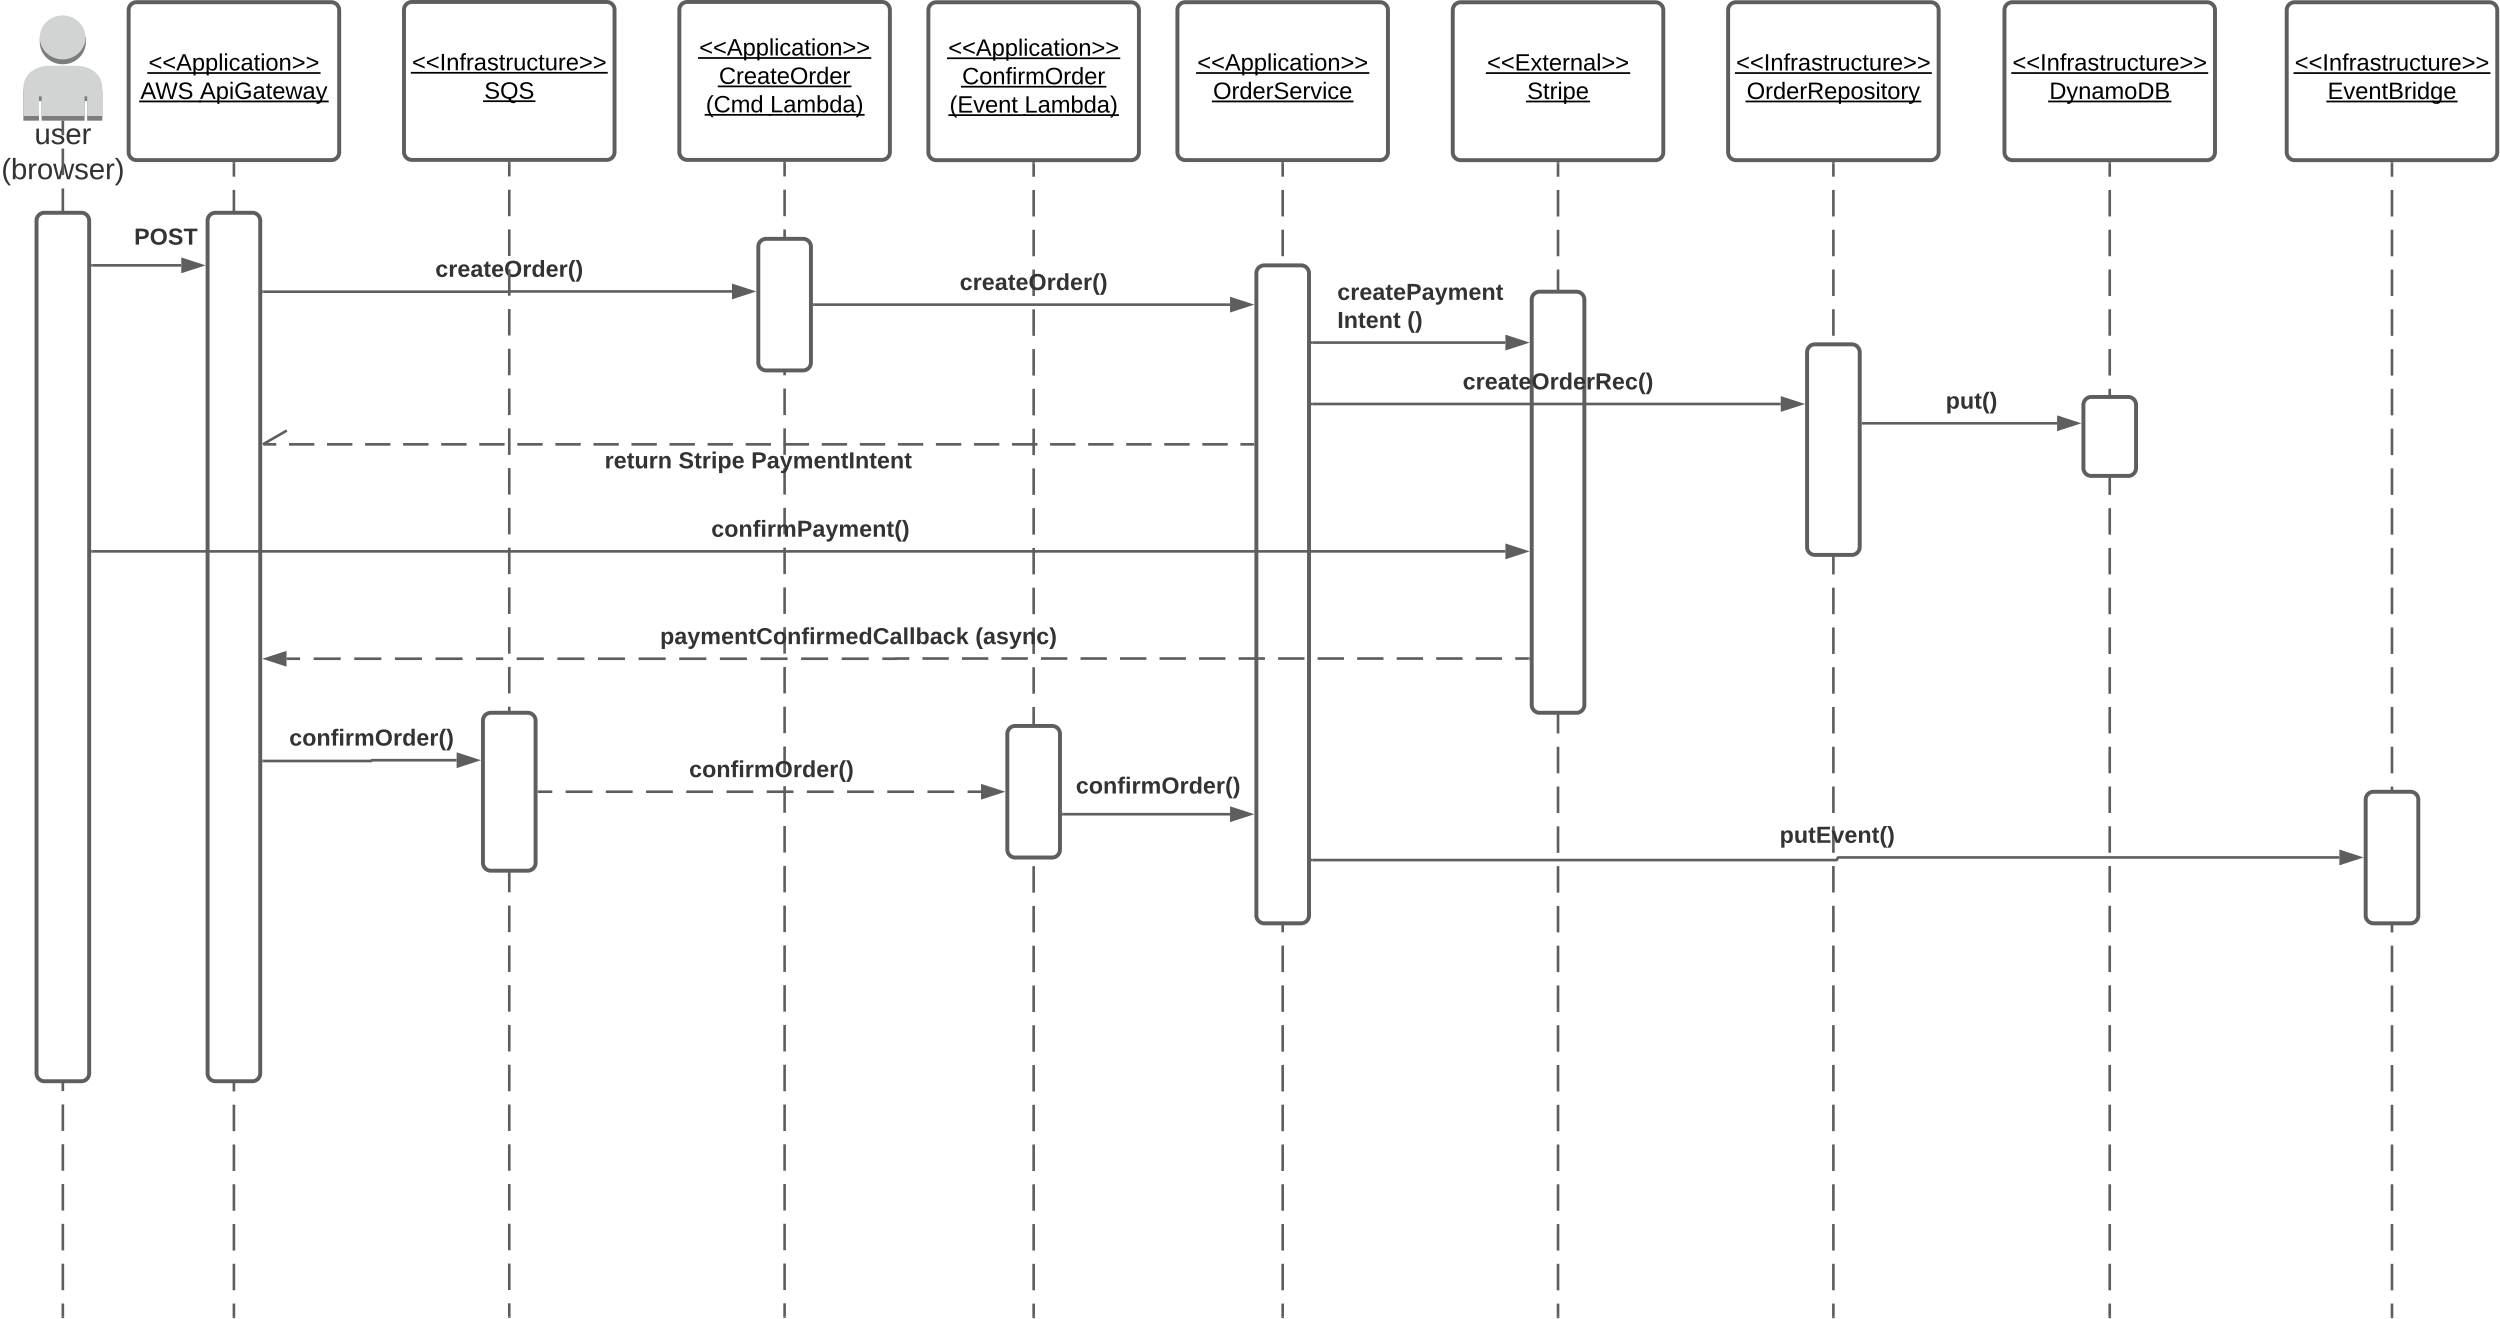 <svg xmlns="http://www.w3.org/2000/svg" xmlns:xlink="http://www.w3.org/1999/xlink" xmlns:lucid="lucid" width="1899.84" height="1002.73"><g transform="translate(-2.241 -98.327)" lucid:page-tab-id="g5cleE3Nyd99"><path d="M0 0h3677.73v1322.84H0z" fill="#fff"/><path d="M1186.25 222.55v10.08m0 10.07v20.15m0 10.07v20.15m0 10.08v20.15m0 10.07v20.15m0 10.08v20.15m0 10.07v20.15m0 10.08v20.14m0 10.07v20.15m0 10.07v20.14m0 10.08v20.15m0 10.07v20.15m0 10.07v20.15m0 10.07v20.14m0 10.08v20.14m0 10.08V686m0 10.06v20.15m0 10.1v20.14m0 10.07v20.16m0 10.08v20.15m0 10.06v20.15m0 10.08v20.15m0 10.08v20.16m0 10.07v20.15m0 10.08V958m0 10.08v20.15m0 10.07v20.16m0 10.07v20.15m0 10.07v20.15m0 10.08v10.07" stroke="#5e5e5e" stroke-width="2" fill="none"/><path d="M1187.22 222.58h-1.94v-1.03h1.94z" stroke="#5e5e5e" stroke-width=".05" fill="#5e5e5e"/><path d="M1186.25 1099.03v1.02" stroke="#5e5e5e" stroke-width="2" fill="none"/><path d="M1166.25 326a6 6 0 0 1 6-6h28a6 6 0 0 1 6 6v308a6 6 0 0 1-6 6h-28a6 6 0 0 1-6-6zM100 106a6 6 0 0 1 6-6h148a6 6 0 0 1 6 6v108a6 6 0 0 1-6 6H106a6 6 0 0 1-6-6z" stroke="#5e5e5e" stroke-width="3" fill="#fff"/><use xlink:href="#a" transform="matrix(1,0,0,1,100,100) translate(15.08 51.9)"/><use xlink:href="#b" transform="matrix(1,0,0,1,100,100) translate(8.905 73.5)"/><use xlink:href="#c" transform="matrix(1,0,0,1,100,100) translate(54.205 73.5)"/><path d="M180 222.5v10.07m0 10.08v20.15m0 10.07v20.15m0 10.08v20.15m0 10.07v20.15m0 10.08v20.14m0 10.07v20.15m0 10.07v20.14m0 10.08v20.15m0 10.07v20.15m0 10.07v20.15m0 10.07v20.14m0 10.08v20.14m0 10.08v20.15m0 10.06v20.15m0 10.1v20.14m0 10.07v20.16m0 10.08v20.14m0 10.08v20.15m0 10.08v20.15m0 10.08v20.16m0 10.07v20.15m0 10.08v20.15m0 10.08v20.15m0 10.07v20.15m0 10.08v20.15m0 10.07v20.15m0 10.08v20.15m0 10.07v20.15m0 10.08V1099" stroke="#5e5e5e" stroke-width="2" fill="none"/><path d="M180.97 222.53h-1.94v-1.03h1.94z" stroke="#5e5e5e" stroke-width=".05" fill="#5e5e5e"/><path d="M180 1098.97v1.03" stroke="#5e5e5e" stroke-width="2" fill="none"/><path d="M518.5 105.83a6 6 0 0 1 6-6h148a6 6 0 0 1 6 6v108a6 6 0 0 1-6 6h-148a6 6 0 0 1-6-6z" stroke="#5e5e5e" stroke-width="3" fill="#fff"/><use xlink:href="#a" transform="matrix(1,0,0,1,518.5,99.827) translate(15.08 40.65)"/><use xlink:href="#d" transform="matrix(1,0,0,1,518.5,99.827) translate(30.105 62.25)"/><use xlink:href="#e" transform="matrix(1,0,0,1,518.5,99.827) translate(20.13 83.85)"/><use xlink:href="#f" transform="matrix(1,0,0,1,518.5,99.827) translate(68.98 83.85)"/><path d="M598.5 222.33v10.07m0 10.08v20.15m0 10.07v20.15m0 10.07v20.15m0 10.08v20.15m0 10.07v20.15m0 10.08v20.15m0 10.07v20.15m0 10.08v20.14m0 10.07v20.15m0 10.07v20.14m0 10.08v20.15m0 10.07v20.15m0 10.07v20.15m0 10.07v20.14m0 10.08v20.14m0 10.08V716m0 10.06v20.15m0 10.1v20.14m0 10.07v20.16m0 10.08v20.14m0 10.08v20.15m0 10.08v20.15m0 10.08v20.16m0 10.07v20.15m0 10.08V988m0 10.08v20.15m0 10.07v20.15m0 10.08v20.15m0 10.07v10.08" stroke="#5e5e5e" stroke-width="2" fill="none"/><path d="M599.48 222.35h-1.96v-1.02h1.96z" stroke="#5e5e5e" stroke-width=".05" fill="#5e5e5e"/><path d="M598.5 1098.8v1.03" stroke="#5e5e5e" stroke-width="2" fill="none"/><path d="M897 106a6 6 0 0 1 6-6h148a6 6 0 0 1 6 6v108a6 6 0 0 1-6 6H903a6 6 0 0 1-6-6z" stroke="#5e5e5e" stroke-width="3" fill="#fff"/><use xlink:href="#a" transform="matrix(1,0,0,1,897,100) translate(15.08 51.9)"/><use xlink:href="#g" transform="matrix(1,0,0,1,897,100) translate(27.105 73.5)"/><path d="M977 222.5v10.07m0 10.08v20.15m0 10.07v20.15m0 10.08v20.15m0 10.07v20.15m0 10.08v20.15m0 10.07v20.15m0 10.07v20.14m0 10.08v20.15m0 10.07v20.15m0 10.07v20.15m0 10.07v20.14m0 10.08v20.14m0 10.08v20.15m0 10.06v20.15m0 10.1v20.14m0 10.07v20.16m0 10.08v20.14m0 10.08v20.15m0 10.08v20.15m0 10.08v20.16m0 10.07v20.15m0 10.08v20.15m0 10.08v20.15m0 10.07v20.15m0 10.08v20.15m0 10.07v20.15m0 10.08v20.15m0 10.07v20.15m0 10.08V1099" stroke="#5e5e5e" stroke-width="2" fill="none"/><path d="M977.98 222.53H976v-1.03H978z" stroke="#5e5e5e" stroke-width=".05" fill="#5e5e5e"/><path d="M977 1098.97v1.03" stroke="#5e5e5e" stroke-width="2" fill="none"/><path d="M1740 106.05a6 6 0 0 1 6-6h148a6 6 0 0 1 6 6v108a6 6 0 0 1-6 6h-148a6 6 0 0 1-6-6z" stroke="#5e5e5e" stroke-width="3" fill="#fff"/><use xlink:href="#h" transform="matrix(1,0,0,1,1740,100.051) translate(6.08 51.9)"/><use xlink:href="#i" transform="matrix(1,0,0,1,1740,100.051) translate(31.055 73.5)"/><path d="M1820 222.55v10.08m0 10.07v20.15m0 10.07v20.15m0 10.08v20.15m0 10.07v20.15m0 10.08v20.15m0 10.07v20.15m0 10.08v20.14m0 10.07v20.15m0 10.07v20.14m0 10.08v20.15m0 10.07v20.15m0 10.07v20.15m0 10.07v20.14m0 10.08v20.14m0 10.08V686m0 10.06v20.15m0 10.1v20.14m0 10.07v20.16m0 10.08v20.15m0 10.06v20.15m0 10.08v20.15m0 10.08v20.16m0 10.07v20.15m0 10.08V958m0 10.08v20.15m0 10.07v20.16m0 10.07v20.15m0 10.07v20.15m0 10.08v10.07" stroke="#5e5e5e" stroke-width="2" fill="none"/><path d="M1820.97 222.58h-1.94v-1.03h1.94z" stroke="#5e5e5e" stroke-width=".05" fill="#5e5e5e"/><path d="M1820 1099.03v1.02" stroke="#5e5e5e" stroke-width="2" fill="none"/><path d="M160 266a6 6 0 0 1 6-6h28a6 6 0 0 1 6 6v648a6 6 0 0 1-6 6h-28a6 6 0 0 1-6-6z" stroke="#5e5e5e" stroke-width="3" fill="#fff"/><path d="M72.5 299.98H140" stroke="#5e5e5e" stroke-width="2" fill="none"/><path d="M72.53 300.95H71.5V299h1.03z" stroke="#5e5e5e" stroke-width=".05" fill="#5e5e5e"/><path d="M155.26 299.98L141 304.6v-9.26z" stroke="#5e5e5e" stroke-width="2" fill="#5e5e5e"/><use xlink:href="#j" transform="matrix(1,0,0,1,104.17,270.01) translate(0 14.222)"/><path d="M578.5 285.83a6 6 0 0 1 6-6h28a6 6 0 0 1 6 6v88a6 6 0 0 1-6 6h-28a6 6 0 0 1-6-6z" stroke="#5e5e5e" stroke-width="3" fill="#fff"/><path d="M202.5 320h186.65a.1.1 0 0 0 .1-.1.1.1 0 0 1 .1-.1H558.5" stroke="#5e5e5e" stroke-width="2" fill="none"/><path d="M202.53 320.98h-1.03v-1.95h1.03z" stroke="#5e5e5e" stroke-width=".05" fill="#5e5e5e"/><path d="M573.76 319.8l-14.26 4.65v-9.27z" stroke="#5e5e5e" stroke-width="2" fill="#5e5e5e"/><use xlink:href="#k" transform="matrix(1,0,0,1,333.048,294.477) translate(0 14.222)"/><path d="M957 306a6 6 0 0 1 6-6h28a6 6 0 0 1 6 6v488a6 6 0 0 1-6 6h-28a6 6 0 0 1-6-6zM1800 706a6 6 0 0 1 6-6h28a6 6 0 0 1 6 6v88a6 6 0 0 1-6 6h-28a6 6 0 0 1-6-6zM1315.5 106.03a6 6 0 0 1 6-6h148a6 6 0 0 1 6 6v108a6 6 0 0 1-6 6h-148a6 6 0 0 1-6-6z" stroke="#5e5e5e" stroke-width="3" fill="#fff"/><use xlink:href="#h" transform="matrix(1,0,0,1,1315.5,100.03) translate(6.08 51.9)"/><use xlink:href="#l" transform="matrix(1,0,0,1,1315.5,100.03) translate(14.13 73.5)"/><path d="M1395.5 222.53v10.07m0 10.08v20.15m0 10.07v20.15m0 10.08v20.15m0 10.07v20.15m0 10.08v20.15m0 10.07v20.15m0 10.07v20.15m0 10.08v20.15m0 10.07v20.15m0 10.08v20.15m0 10.07v20.15m0 10.07v20.15m0 10.07v20.15m0 10.07v20.14m0 10.08v20.15m0 10.07v20.15m0 10.07v20.15m0 10.07v20.14m0 10.08v20.14m0 10.08v20.15m0 10.06v20.15m0 10.1v20.14m0 10.07v20.16m0 10.08v20.14m0 10.08v20.15m0 10.08v20.15m0 10.08v20.16m0 10.07v20.15m0 10.08v10.07" stroke="#5e5e5e" stroke-width="2" fill="none"/><path d="M1396.47 222.56h-1.94v-1.03h1.94z" stroke="#5e5e5e" stroke-width=".05" fill="#5e5e5e"/><path d="M1395.5 1099v1.03" stroke="#5e5e5e" stroke-width="2" fill="none"/><path d="M1525.5 106.03a6 6 0 0 1 6-6h148a6 6 0 0 1 6 6v108a6 6 0 0 1-6 6h-148a6 6 0 0 1-6-6z" stroke="#5e5e5e" stroke-width="3" fill="#fff"/><use xlink:href="#h" transform="matrix(1,0,0,1,1525.5,100.03) translate(6.08 51.9)"/><use xlink:href="#m" transform="matrix(1,0,0,1,1525.5,100.03) translate(34.08 73.5)"/><path d="M1605.5 222.53v10.07m0 10.08v20.15m0 10.07v20.15m0 10.08v20.15m0 10.07v20.15m0 10.08v20.15m0 10.07v20.15m0 10.07v20.15m0 10.08v20.15m0 10.07v20.15m0 10.08v20.15m0 10.07v20.15m0 10.07v20.15m0 10.07v20.15m0 10.07v20.14m0 10.08v20.15m0 10.07v20.15m0 10.07v20.15m0 10.07v20.14m0 10.08v20.14m0 10.08v20.15m0 10.06v20.15m0 10.1v20.14m0 10.07v20.16m0 10.08v20.14m0 10.08v20.15m0 10.08v20.15m0 10.08v20.16m0 10.07v20.15m0 10.08v10.07" stroke="#5e5e5e" stroke-width="2" fill="none"/><path d="M1606.47 222.56h-1.94v-1.03h1.94z" stroke="#5e5e5e" stroke-width=".05" fill="#5e5e5e"/><path d="M1605.5 1099v1.03" stroke="#5e5e5e" stroke-width="2" fill="none"/><path d="M1585.5 406a6 6 0 0 1 6-6h28a6 6 0 0 1 6 6v48a6 6 0 0 1-6 6h-28a6 6 0 0 1-6-6zM1375.5 366a6 6 0 0 1 6-6h28a6 6 0 0 1 6 6v148.03a6 6 0 0 1-6 6h-28a6 6 0 0 1-6-6zM1106.25 106.05a6 6 0 0 1 6-6h148a6 6 0 0 1 6 6v108a6 6 0 0 1-6 6h-148a6 6 0 0 1-6-6z" stroke="#5e5e5e" stroke-width="3" fill="#fff"/><use xlink:href="#n" transform="matrix(1,0,0,1,1106.25,100.051) translate(26.055 51.9)"/><use xlink:href="#o" transform="matrix(1,0,0,1,1106.25,100.051) translate(56.555 73.5)"/><path d="M1418 420h147.5" stroke="#5e5e5e" stroke-width="2" fill="none"/><path d="M1418.03 420.97H1417v-1.95h1.03z" stroke="#5e5e5e" stroke-width=".05" fill="#5e5e5e"/><path d="M1580.76 420l-14.26 4.63v-9.27z" stroke="#5e5e5e" stroke-width="2" fill="#5e5e5e"/><use xlink:href="#p" transform="matrix(1,0,0,1,1480.871,394.657) translate(0 14.222)"/><path d="M49.98 113.64l17.52 13.14v3.56c0 9.3-7.85 16.83-17.52 16.83s-17.5-7.54-17.5-16.83v-3.56zM59.96 151.84c11.1 0 20.04 6.46 20.04 16.96v21.24H68.48v-14.9H66.5v14.9H33.86v-14.9h-1.98v14.9H20V168.8c0-10.5 8.94-16.96 20.04-16.96z" fill="#7d7c7c"/><path d="M49.97 110.05c9.6.07 17.3 7.62 17.24 16.84-.06 9.2-7.92 16.63-17.5 16.56-9.53-.07-17.22-7.48-17.25-16.67 0-9.27 7.85-16.75 17.48-16.75h.04zM59.96 148.3c11.1 0 20.04 6.45 20.04 16.95v21.24H68.48v-14.94H66.5v14.93H33.86v-14.94h-1.98v14.93H20v-21.25c0-10.5 8.94-16.96 20.04-16.96z" fill="#d2d3d3"/><use xlink:href="#q" transform="matrix(1,0,0,1,20,190.051) translate(8.426 17.778)"/><use xlink:href="#r" transform="matrix(1,0,0,1,20,190.051) translate(-16.759 44.444)"/><path d="M999.5 358.67h146.75" stroke="#5e5e5e" stroke-width="2" fill="none"/><path d="M999.53 359.64h-1.03v-1.95h1.03z" stroke="#5e5e5e" stroke-width=".05" fill="#5e5e5e"/><path d="M1161.5 358.67l-14.25 4.63v-9.27z" stroke="#5e5e5e" stroke-width="2" fill="#5e5e5e"/><use xlink:href="#s" transform="matrix(1,0,0,1,1018.489,312) translate(0 14.222)"/><use xlink:href="#t" transform="matrix(1,0,0,1,1018.489,312) translate(0 35.556)"/><use xlink:href="#u" transform="matrix(1,0,0,1,1018.489,312) translate(53.136 35.556)"/><path d="M999.5 405.33h356" stroke="#5e5e5e" stroke-width="2" fill="none"/><path d="M999.53 406.3h-1.03v-1.94h1.03z" stroke="#5e5e5e" stroke-width=".05" fill="#5e5e5e"/><path d="M1370.76 405.33l-14.26 4.64v-9.27z" stroke="#5e5e5e" stroke-width="2" fill="#5e5e5e"/><use xlink:href="#v" transform="matrix(1,0,0,1,1113.781,380) translate(0 14.222)"/><path d="M954.5 436h-9.64m-9.64 0h-19.28m-9.65 0H887m-9.63 0H858.1m-9.65 0h-19.28m-9.64 0h-19.3m-9.63 0h-19.28m-9.64 0H742.4m-9.64 0h-19.3m-9.63 0h-19.28m-9.64 0h-19.27m-9.64 0h-19.3m-9.64 0h-19.28m-9.64 0h-19.28m-9.64 0h-19.28m-9.64 0h-19.28m-9.64 0H482.1m-9.64 0H453.2m-9.65 0h-19.28m-9.64 0h-19.28m-9.64 0h-19.27m-9.64 0h-19.3m-9.63 0H308.6m-9.65 0h-19.28m-9.64 0h-19.28m-9.64 0h-19.27m-9.64 0h-9.65" stroke="#5e5e5e" stroke-width="2" fill="none"/><path d="M955.5 436.98h-1.02v-1.96h1.02z" stroke="#5e5e5e" stroke-width=".05" fill="#5e5e5e"/><path d="M202 436l18.2-10.5" stroke="#5e5e5e" stroke-width="2" fill="none"/><use xlink:href="#w" transform="matrix(1,0,0,1,461.735,440) translate(0 14.222)"/><use xlink:href="#x" transform="matrix(1,0,0,1,461.735,440) translate(56.148 14.222)"/><use xlink:href="#y" transform="matrix(1,0,0,1,461.735,440) translate(111.358 14.222)"/><path d="M72.5 517.33h1073.75" stroke="#5e5e5e" stroke-width="2" fill="none"/><path d="M72.53 518.3H71.5v-1.94h1.03z" stroke="#5e5e5e" stroke-width=".05" fill="#5e5e5e"/><path d="M1161.5 517.33l-14.25 4.64v-9.27z" stroke="#5e5e5e" stroke-width="2" fill="#5e5e5e"/><use xlink:href="#z" transform="matrix(1,0,0,1,542.742,492) translate(0 14.222)"/><path d="M707.75 106.05a6 6 0 0 1 6-6h148a6 6 0 0 1 6 6v108a6 6 0 0 1-6 6h-148a6 6 0 0 1-6-6z" stroke="#5e5e5e" stroke-width="3" fill="#fff"/><use xlink:href="#a" transform="matrix(1,0,0,1,707.75,100.051) translate(15.08 40.65)"/><use xlink:href="#A" transform="matrix(1,0,0,1,707.75,100.051) translate(25.655 62.25)"/><use xlink:href="#B" transform="matrix(1,0,0,1,707.75,100.051) translate(16.08 83.85)"/><use xlink:href="#f" transform="matrix(1,0,0,1,707.75,100.051) translate(73.03 83.85)"/><path d="M787.75 222.55v10.08m0 10.07v20.15m0 10.07v20.15m0 10.08v20.15m0 10.07v20.15m0 10.08v20.15m0 10.07v20.15m0 10.07v20.15m0 10.07v20.15m0 10.07v20.14m0 10.08v20.15m0 10.07v20.15m0 10.07v20.15m0 10.07v20.14m0 10.07v20.16m0 10.08V686m0 10.06v20.15m0 10.1v20.14m0 10.07v20.16m0 10.08v20.14m0 10.08v20.15m0 10.08v20.15m0 10.08v20.16m0 10.07v20.15m0 10.08V958m0 10.08v20.15m0 10.07v20.15m0 10.08v20.15m0 10.07v20.15m0 10.08v10.07" stroke="#5e5e5e" stroke-width="2" fill="none"/><path d="M788.73 222.58h-1.96v-1.03h1.96z" stroke="#5e5e5e" stroke-width=".05" fill="#5e5e5e"/><path d="M787.75 1099.03v1.02" stroke="#5e5e5e" stroke-width="2" fill="none"/><path d="M767.75 656a6 6 0 0 1 6-6h28a6 6 0 0 1 6 6v88a6 6 0 0 1-6 6h-28a6 6 0 0 1-6-6z" stroke="#5e5e5e" stroke-width="3" fill="#fff"/><path d="M621 329.83h316" stroke="#5e5e5e" stroke-width="2" fill="none"/><path d="M621.03 330.8H620v-1.95h1.03z" stroke="#5e5e5e" stroke-width=".05" fill="#5e5e5e"/><path d="M952.26 329.83L938 334.46v-9.27z" stroke="#5e5e5e" stroke-width="2" fill="#5e5e5e"/><use xlink:href="#k" transform="matrix(1,0,0,1,731.552,304.494) translate(0 14.222)"/><path d="M1163.75 598.77h-10m-10.02 0h-20.03m-10 0h-20.03m-10 0h-20.03m-10 0h-20.04m-10 0h-20.03m-10 0h-20.03m-10 0H943.5m-10 0h-20.03m-10 0h-20.03m-10.02 0H853.4m-10 0h-20.03m-10 0h-20.03m-10.02 0H763.3m-10 0h-20.03m-10 0h-20.04m-10 0H683.16v.02h-.02v.05l-.02.02v.02h-.02v.02h-.02l-.03.02h-10.3m-10.3 0H641.9m-10.3 0h-20.57m-10.28 0h-20.58m-10.3 0h-20.57m-10.3 0H518.4m-10.3 0h-20.57m-10.28 0h-20.58m-10.3 0H425.8m-10.3 0h-20.57m-10.3 0h-20.57m-10.3 0H333.2m-10.3 0h-20.58m-10.3 0h-20.57m-10.3 0H240.6m-10.3 0H220" stroke="#5e5e5e" stroke-width="2" fill="none"/><path d="M1164.75 599.74h-1.03v-1.95h1.03z" stroke="#5e5e5e" stroke-width=".05" fill="#5e5e5e"/><path d="M204.74 598.94L219 594.3v9.27z" stroke="#5e5e5e" stroke-width="2" fill="#5e5e5e"/><use xlink:href="#C" transform="matrix(1,0,0,1,503.874,573.605) translate(0 14.222)"/><use xlink:href="#D" transform="matrix(1,0,0,1,503.874,573.605) translate(239.506 14.222)"/><path d="M202.5 676.63h81.83a.3.3 0 0 0 .3-.3.3.3 0 0 1 .3-.3h64.32" stroke="#5e5e5e" stroke-width="2" fill="none"/><path d="M202.53 677.6h-1.03v-1.94h1.03z" stroke="#5e5e5e" stroke-width=".05" fill="#5e5e5e"/><path d="M364.5 676.04l-14.25 4.63v-9.27z" stroke="#5e5e5e" stroke-width="2" fill="#5e5e5e"/><use xlink:href="#E" transform="matrix(1,0,0,1,222.044,650.707) translate(0 14.222)"/><path d="M309.25 105.83a6 6 0 0 1 6-6h148a6 6 0 0 1 6 6v108a6 6 0 0 1-6 6h-148a6 6 0 0 1-6-6z" stroke="#5e5e5e" stroke-width="3" fill="#fff"/><use xlink:href="#h" transform="matrix(1,0,0,1,309.25,99.827) translate(6.08 51.9)"/><use xlink:href="#F" transform="matrix(1,0,0,1,309.25,99.827) translate(61.005 73.5)"/><path d="M389.25 222.33v10.07m0 10.08v20.15m0 10.07v20.15m0 10.07v20.15m0 10.08v20.15m0 10.07v20.15m0 10.08v20.15m0 10.07v20.15m0 10.08v20.15m0 10.07v20.15m0 10.07v20.14m0 10.08v20.15m0 10.07v20.15m0 10.07v20.15m0 10.07v20.14m0 10.08v20.14m0 10.08V716m0 10.06v20.15m0 10.1v20.14m0 10.07v20.16m0 10.08v20.15m0 10.06v20.15m0 10.08v20.15m0 10.08v20.16m0 10.07v20.15m0 10.08V988m0 10.08v20.15m0 10.08v20.15m0 10.08v20.15m0 10.07v10.08" stroke="#5e5e5e" stroke-width="2" fill="none"/><path d="M390.23 222.35h-1.96v-1.02h1.96z" stroke="#5e5e5e" stroke-width=".05" fill="#5e5e5e"/><path d="M389.25 1098.8v1.03" stroke="#5e5e5e" stroke-width="2" fill="none"/><path d="M369.25 646a6 6 0 0 1 6-6h28a6 6 0 0 1 6 6v108a6 6 0 0 1-6 6h-28a6 6 0 0 1-6-6z" stroke="#5e5e5e" stroke-width="3" fill="#fff"/><path d="M411.75 700h10.18m10.18 0h20.38m10.18 0h20.36m10.18 0h20.37m10.18 0h20.36m10.2 0h20.36m10.18 0h20.36m10.18 0h20.37m10.18 0h20.36m10.18 0h20.36m10.18 0h20.37m10.17 0h10.18" stroke="#5e5e5e" stroke-width="2" fill="none"/><path d="M411.78 700.98h-1.03V699h1.03z" stroke="#5e5e5e" stroke-width=".05" fill="#5e5e5e"/><path d="M763 700l-14.25 4.63v-9.26z" stroke="#5e5e5e" stroke-width="2" fill="#5e5e5e"/><g><use xlink:href="#E" transform="matrix(1,0,0,1,525.932,674.667) translate(0 14.222)"/></g><path d="M810.25 717.08H937" stroke="#5e5e5e" stroke-width="2" fill="none"/><path d="M810.28 718.06h-1.03v-1.95h1.03z" stroke="#5e5e5e" stroke-width=".05" fill="#5e5e5e"/><path d="M952.26 717.08L938 721.72v-9.27z" stroke="#5e5e5e" stroke-width="2" fill="#5e5e5e"/><g><use xlink:href="#E" transform="matrix(1,0,0,1,819.807,687.115) translate(0 14.222)"/></g><path d="M999.5 751.93h398a1 1 0 0 0 1-1 1 1 0 0 1 1-1H1780" stroke="#5e5e5e" stroke-width="2" fill="none"/><path d="M999.53 752.9h-1.03v-1.95h1.03z" stroke="#5e5e5e" stroke-width=".05" fill="#5e5e5e"/><path d="M1795.26 749.92l-14.26 4.64v-9.27z" stroke="#5e5e5e" stroke-width="2" fill="#5e5e5e"/><g><use xlink:href="#G" transform="matrix(1,0,0,1,1354.664,724.595) translate(0 14.222)"/></g><path d="M50 191.04v10.1m0 10.08v20.18m0 10.1v20.16m0 10.1v20.17m0 10.1v20.16m0 10.08v20.18m0 10.1v20.16m0 10.1v20.17m0 10.08v20.17m0 10.1v20.17m0 10.1v20.16m0 10.1v20.17m0 10.1v20.16m0 10.1v20.18m0 10.1v20.17m0 10.08v20.18m0 10.1v20.17m0 10.1v20.17m0 10.1v20.17m0 10.1v20.17m0 10.1v20.17m0 10.08v20.18m0 10.1v20.17m0 10.08v20.18m0 10.1v20.17m0 10.1v20.16m0 10.1v20.17m0 10.1v20.16m0 10.08v20.18m0 10.1v20.16m0 10.1V1099" stroke="#5e5e5e" stroke-width="2" fill="none"/><path d="M50.98 191.07h-1.95v-1.03h1.95z" stroke="#5e5e5e" stroke-width=".05" fill="#5e5e5e"/><path d="M50 1098.97v1.03" stroke="#5e5e5e" stroke-width="2" fill="none"/><path d="M30 266a6 6 0 0 1 6-6h28a6 6 0 0 1 6 6v648a6 6 0 0 1-6 6H36a6 6 0 0 1-6-6z" stroke="#5e5e5e" stroke-width="3" fill="#fff"/><defs><path d="M18-100v-36l175-74v27L42-118l151 64v27" id="H"/><path d="M205 0l-28-72H64L36 0H1l101-248h38L239 0h-34zm-38-99l-47-123c-12 45-31 82-46 123h93" id="I"/><path d="M115-194c55 1 70 41 70 98S169 2 115 4C84 4 66-9 55-30l1 105H24l-1-265h31l2 30c10-21 28-34 59-34zm-8 174c40 0 45-34 45-75s-6-73-45-74c-42 0-51 32-51 76 0 43 10 73 51 73" id="J"/><path d="M24 0v-261h32V0H24" id="K"/><path d="M24-231v-30h32v30H24zM24 0v-190h32V0H24" id="L"/><path d="M96-169c-40 0-48 33-48 73s9 75 48 75c24 0 41-14 43-38l32 2c-6 37-31 61-74 61-59 0-76-41-82-99-10-93 101-131 147-64 4 7 5 14 7 22l-32 3c-4-21-16-35-41-35" id="M"/><path d="M141-36C126-15 110 5 73 4 37 3 15-17 15-53c-1-64 63-63 125-63 3-35-9-54-41-54-24 1-41 7-42 31l-33-3c5-37 33-52 76-52 45 0 72 20 72 64v82c-1 20 7 32 28 27v20c-31 9-61-2-59-35zM48-53c0 20 12 33 32 33 41-3 63-29 60-74-43 2-92-5-92 41" id="N"/><path d="M59-47c-2 24 18 29 38 22v24C64 9 27 4 27-40v-127H5v-23h24l9-43h21v43h35v23H59v120" id="O"/><path d="M100-194c62-1 85 37 85 99 1 63-27 99-86 99S16-35 15-95c0-66 28-99 85-99zM99-20c44 1 53-31 53-75 0-43-8-75-51-75s-53 32-53 75 10 74 51 75" id="P"/><path d="M117-194c89-4 53 116 60 194h-32v-121c0-31-8-49-39-48C34-167 62-67 57 0H25l-1-190h30c1 10-1 24 2 32 11-22 29-35 61-36" id="Q"/><path d="M18-27v-27l151-64-151-65v-27l175 74v36" id="R"/><g id="a"><use transform="matrix(0.05,0,0,0.05,0,0)" xlink:href="#H"/><use transform="matrix(0.05,0,0,0.05,10.5,0)" xlink:href="#H"/><use transform="matrix(0.05,0,0,0.05,21,0)" xlink:href="#I"/><use transform="matrix(0.05,0,0,0.05,33,0)" xlink:href="#J"/><use transform="matrix(0.05,0,0,0.05,43,0)" xlink:href="#J"/><use transform="matrix(0.05,0,0,0.05,53,0)" xlink:href="#K"/><use transform="matrix(0.05,0,0,0.05,56.95,0)" xlink:href="#L"/><use transform="matrix(0.05,0,0,0.05,60.9,0)" xlink:href="#M"/><use transform="matrix(0.05,0,0,0.05,69.9,0)" xlink:href="#N"/><use transform="matrix(0.05,0,0,0.05,79.9,0)" xlink:href="#O"/><use transform="matrix(0.05,0,0,0.05,84.9,0)" xlink:href="#L"/><use transform="matrix(0.05,0,0,0.05,88.85,0)" xlink:href="#P"/><use transform="matrix(0.05,0,0,0.05,98.85,0)" xlink:href="#Q"/><use transform="matrix(0.05,0,0,0.05,108.85,0)" xlink:href="#R"/><use transform="matrix(0.05,0,0,0.05,119.35,0)" xlink:href="#R"/><path d="M-.9 1.25h131.65v1.32H-.9z"/></g><path d="M266 0h-40l-56-210L115 0H75L2-248h35L96-30l15-64 43-154h32l59 218 59-218h35" id="S"/><path d="M185-189c-5-48-123-54-124 2 14 75 158 14 163 119 3 78-121 87-175 55-17-10-28-26-33-46l33-7c5 56 141 63 141-1 0-78-155-14-162-118-5-82 145-84 179-34 5 7 8 16 11 25" id="T"/><g id="b"><use transform="matrix(0.05,0,0,0.05,0,0)" xlink:href="#I"/><use transform="matrix(0.05,0,0,0.05,11.35,0)" xlink:href="#S"/><use transform="matrix(0.05,0,0,0.05,28.3,0)" xlink:href="#T"/><path d="M-.9 1.25h47.1v1.32H-.9z"/></g><path d="M143 4C61 4 22-44 18-125c-5-107 100-154 193-111 17 8 29 25 37 43l-32 9c-13-25-37-40-76-40-61 0-88 39-88 99 0 61 29 100 91 101 35 0 62-11 79-27v-45h-74v-28h105v86C228-13 192 4 143 4" id="U"/><path d="M100-194c63 0 86 42 84 106H49c0 40 14 67 53 68 26 1 43-12 49-29l28 8c-11 28-37 45-77 45C44 4 14-33 15-96c1-61 26-98 85-98zm52 81c6-60-76-77-97-28-3 7-6 17-6 28h103" id="V"/><path d="M206 0h-36l-40-164L89 0H53L-1-190h32L70-26l43-164h34l41 164 42-164h31" id="W"/><path d="M179-190L93 31C79 59 56 82 12 73V49c39 6 53-20 64-50L1-190h34L92-34l54-156h33" id="X"/><g id="c"><use transform="matrix(0.05,0,0,0.05,0,0)" xlink:href="#I"/><use transform="matrix(0.05,0,0,0.05,12,0)" xlink:href="#J"/><use transform="matrix(0.05,0,0,0.05,22,0)" xlink:href="#L"/><use transform="matrix(0.05,0,0,0.05,25.95,0)" xlink:href="#U"/><use transform="matrix(0.05,0,0,0.05,39.95,0)" xlink:href="#N"/><use transform="matrix(0.05,0,0,0.05,49.95,0)" xlink:href="#O"/><use transform="matrix(0.05,0,0,0.05,54.95,0)" xlink:href="#V"/><use transform="matrix(0.05,0,0,0.05,64.95,0)" xlink:href="#W"/><use transform="matrix(0.05,0,0,0.05,77.9,0)" xlink:href="#N"/><use transform="matrix(0.05,0,0,0.05,87.9,0)" xlink:href="#X"/><path d="M-.9 1.25h98.7v1.32H-.9z"/></g><path d="M212-179c-10-28-35-45-73-45-59 0-87 40-87 99 0 60 29 101 89 101 43 0 62-24 78-52l27 14C228-24 195 4 139 4 59 4 22-46 18-125c-6-104 99-153 187-111 19 9 31 26 39 46" id="Y"/><path d="M114-163C36-179 61-72 57 0H25l-1-190h30c1 12-1 29 2 39 6-27 23-49 58-41v29" id="Z"/><path d="M140-251c81 0 123 46 123 126C263-46 219 4 140 4 59 4 17-45 17-125s42-126 123-126zm0 227c63 0 89-41 89-101s-29-99-89-99c-61 0-89 39-89 99S79-25 140-24" id="aa"/><path d="M85-194c31 0 48 13 60 33l-1-100h32l1 261h-30c-2-10 0-23-3-31C134-8 116 4 85 4 32 4 16-35 15-94c0-66 23-100 70-100zm9 24c-40 0-46 34-46 75 0 40 6 74 45 74 42 0 51-32 51-76 0-42-9-74-50-73" id="ab"/><g id="d"><use transform="matrix(0.05,0,0,0.05,0,0)" xlink:href="#Y"/><use transform="matrix(0.05,0,0,0.05,12.95,0)" xlink:href="#Z"/><use transform="matrix(0.05,0,0,0.05,18.9,0)" xlink:href="#V"/><use transform="matrix(0.05,0,0,0.05,28.9,0)" xlink:href="#N"/><use transform="matrix(0.05,0,0,0.05,38.9,0)" xlink:href="#O"/><use transform="matrix(0.05,0,0,0.05,43.9,0)" xlink:href="#V"/><use transform="matrix(0.05,0,0,0.05,53.9,0)" xlink:href="#aa"/><use transform="matrix(0.05,0,0,0.05,67.9,0)" xlink:href="#Z"/><use transform="matrix(0.05,0,0,0.05,73.85,0)" xlink:href="#ab"/><use transform="matrix(0.05,0,0,0.05,83.85,0)" xlink:href="#V"/><use transform="matrix(0.05,0,0,0.05,93.85,0)" xlink:href="#Z"/><path d="M-.9 1.25h101.6v1.32H-.9z"/></g><path d="M87 75C49 33 22-17 22-94c0-76 28-126 65-167h31c-38 41-64 92-64 168S80 34 118 75H87" id="ac"/><path d="M210-169c-67 3-38 105-44 169h-31v-121c0-29-5-50-35-48C34-165 62-65 56 0H25l-1-190h30c1 10-1 24 2 32 10-44 99-50 107 0 11-21 27-35 58-36 85-2 47 119 55 194h-31v-121c0-29-5-49-35-48" id="ad"/><g id="e"><use transform="matrix(0.05,0,0,0.05,0,0)" xlink:href="#ac"/><use transform="matrix(0.05,0,0,0.05,5.95,0)" xlink:href="#Y"/><use transform="matrix(0.05,0,0,0.05,18.9,0)" xlink:href="#ad"/><use transform="matrix(0.05,0,0,0.05,33.85,0)" xlink:href="#ab"/><path d="M-.9 1.25h50.65v1.32H-.9z"/></g><path d="M30 0v-248h33v221h125V0H30" id="ae"/><path d="M115-194c53 0 69 39 70 98 0 66-23 100-70 100C84 3 66-7 56-30L54 0H23l1-261h32v101c10-23 28-34 59-34zm-8 174c40 0 45-34 45-75 0-40-5-75-45-74-42 0-51 32-51 76 0 43 10 73 51 73" id="af"/><path d="M33-261c38 41 65 92 65 168S71 34 33 75H2C39 34 66-17 66-93S39-220 2-261h31" id="ag"/><g id="f"><use transform="matrix(0.05,0,0,0.05,0,0)" xlink:href="#ae"/><use transform="matrix(0.05,0,0,0.05,10,0)" xlink:href="#N"/><use transform="matrix(0.05,0,0,0.05,20,0)" xlink:href="#ad"/><use transform="matrix(0.05,0,0,0.05,34.95,0)" xlink:href="#af"/><use transform="matrix(0.05,0,0,0.05,44.95,0)" xlink:href="#ab"/><use transform="matrix(0.05,0,0,0.05,54.95,0)" xlink:href="#N"/><use transform="matrix(0.05,0,0,0.05,64.95,0)" xlink:href="#ag"/><path d="M-.9 1.25h72.7v1.32H-.9z"/></g><path d="M108 0H70L1-190h34L89-25l56-165h34" id="ah"/><g id="g"><use transform="matrix(0.05,0,0,0.05,0,0)" xlink:href="#aa"/><use transform="matrix(0.05,0,0,0.05,14,0)" xlink:href="#Z"/><use transform="matrix(0.05,0,0,0.05,19.95,0)" xlink:href="#ab"/><use transform="matrix(0.05,0,0,0.05,29.95,0)" xlink:href="#V"/><use transform="matrix(0.05,0,0,0.05,39.95,0)" xlink:href="#Z"/><use transform="matrix(0.05,0,0,0.05,45.9,0)" xlink:href="#T"/><use transform="matrix(0.05,0,0,0.05,57.9,0)" xlink:href="#V"/><use transform="matrix(0.05,0,0,0.05,67.9,0)" xlink:href="#Z"/><use transform="matrix(0.05,0,0,0.05,73.85,0)" xlink:href="#ah"/><use transform="matrix(0.05,0,0,0.05,82.85,0)" xlink:href="#L"/><use transform="matrix(0.05,0,0,0.05,86.8,0)" xlink:href="#M"/><use transform="matrix(0.05,0,0,0.05,95.8,0)" xlink:href="#V"/><path d="M-.9 1.25h107.6v1.32H-.9z"/></g><path d="M33 0v-248h34V0H33" id="ai"/><path d="M101-234c-31-9-42 10-38 44h38v23H63V0H32v-167H5v-23h27c-7-52 17-82 69-68v24" id="aj"/><path d="M135-143c-3-34-86-38-87 0 15 53 115 12 119 90S17 21 10-45l28-5c4 36 97 45 98 0-10-56-113-15-118-90-4-57 82-63 122-42 12 7 21 19 24 35" id="ak"/><path d="M84 4C-5 8 30-112 23-190h32v120c0 31 7 50 39 49 72-2 45-101 50-169h31l1 190h-30c-1-10 1-25-2-33-11 22-28 36-60 37" id="al"/><g id="h"><use transform="matrix(0.05,0,0,0.05,0,0)" xlink:href="#H"/><use transform="matrix(0.05,0,0,0.05,10.5,0)" xlink:href="#H"/><use transform="matrix(0.05,0,0,0.05,21,0)" xlink:href="#ai"/><use transform="matrix(0.05,0,0,0.05,26,0)" xlink:href="#Q"/><use transform="matrix(0.05,0,0,0.05,36,0)" xlink:href="#aj"/><use transform="matrix(0.05,0,0,0.05,41,0)" xlink:href="#Z"/><use transform="matrix(0.05,0,0,0.05,46.95,0)" xlink:href="#N"/><use transform="matrix(0.05,0,0,0.05,56.95,0)" xlink:href="#ak"/><use transform="matrix(0.05,0,0,0.05,65.95,0)" xlink:href="#O"/><use transform="matrix(0.05,0,0,0.05,70.95,0)" xlink:href="#Z"/><use transform="matrix(0.05,0,0,0.05,76.9,0)" xlink:href="#al"/><use transform="matrix(0.05,0,0,0.05,86.9,0)" xlink:href="#M"/><use transform="matrix(0.05,0,0,0.05,95.9,0)" xlink:href="#O"/><use transform="matrix(0.05,0,0,0.05,100.9,0)" xlink:href="#al"/><use transform="matrix(0.05,0,0,0.05,110.9,0)" xlink:href="#Z"/><use transform="matrix(0.05,0,0,0.05,116.85,0)" xlink:href="#V"/><use transform="matrix(0.05,0,0,0.05,126.85,0)" xlink:href="#R"/><use transform="matrix(0.05,0,0,0.05,137.35,0)" xlink:href="#R"/><path d="M-.9 1.25h149.65v1.32H-.9z"/></g><path d="M30 0v-248h187v28H63v79h144v27H63v87h162V0H30" id="am"/><path d="M160-131c35 5 61 23 61 61C221 17 115-2 30 0v-248c76 3 177-17 177 60 0 33-19 50-47 57zm-97-11c50-1 110 9 110-42 0-47-63-36-110-37v79zm0 115c55-2 124 14 124-45 0-56-70-42-124-44v89" id="an"/><path d="M177-190C167-65 218 103 67 71c-23-6-38-20-44-43l32-5c15 47 100 32 89-28v-30C133-14 115 1 83 1 29 1 15-40 15-95c0-56 16-97 71-98 29-1 48 16 59 35 1-10 0-23 2-32h30zM94-22c36 0 50-32 50-73 0-42-14-75-50-75-39 0-46 34-46 75s6 73 46 73" id="ao"/><g id="i"><use transform="matrix(0.05,0,0,0.05,0,0)" xlink:href="#am"/><use transform="matrix(0.05,0,0,0.05,12,0)" xlink:href="#ah"/><use transform="matrix(0.05,0,0,0.05,21,0)" xlink:href="#V"/><use transform="matrix(0.05,0,0,0.05,31,0)" xlink:href="#Q"/><use transform="matrix(0.05,0,0,0.05,41,0)" xlink:href="#O"/><use transform="matrix(0.05,0,0,0.05,46,0)" xlink:href="#an"/><use transform="matrix(0.05,0,0,0.05,58,0)" xlink:href="#Z"/><use transform="matrix(0.05,0,0,0.05,63.95,0)" xlink:href="#L"/><use transform="matrix(0.05,0,0,0.05,67.9,0)" xlink:href="#ab"/><use transform="matrix(0.05,0,0,0.05,77.9,0)" xlink:href="#ao"/><use transform="matrix(0.05,0,0,0.05,87.9,0)" xlink:href="#V"/><path d="M-.9 1.25h99.7v1.32H-.9z"/></g><path fill="#333" d="M24-248c93 1 206-16 204 79-1 75-69 88-152 82V0H24v-248zm52 121c47 0 100 7 100-41 0-47-54-39-100-39v80" id="ap"/><path fill="#333" d="M140-251c80 0 125 45 125 126S219 4 139 4C58 4 15-44 15-125s44-126 125-126zm-1 214c52 0 73-35 73-88 0-50-21-86-72-86-52 0-73 35-73 86s22 88 72 88" id="aq"/><path fill="#333" d="M169-182c-1-43-94-46-97-3 18 66 151 10 154 114 3 95-165 93-204 36-6-8-10-19-12-30l50-8c3 46 112 56 116 5-17-69-150-10-154-114-4-87 153-88 188-35 5 8 8 18 10 28" id="ar"/><path fill="#333" d="M136-208V0H84v-208H4v-40h212v40h-80" id="as"/><g id="j"><use transform="matrix(0.049,0,0,0.049,0,0)" xlink:href="#ap"/><use transform="matrix(0.049,0,0,0.049,11.852,0)" xlink:href="#aq"/><use transform="matrix(0.049,0,0,0.049,25.679,0)" xlink:href="#ar"/><use transform="matrix(0.049,0,0,0.049,37.531,0)" xlink:href="#as"/></g><path fill="#333" d="M190-63c-7 42-38 67-86 67-59 0-84-38-90-98-12-110 154-137 174-36l-49 2c-2-19-15-32-35-32-30 0-35 28-38 64-6 74 65 87 74 30" id="at"/><path fill="#333" d="M135-150c-39-12-60 13-60 57V0H25l-1-190h47c2 13-1 29 3 40 6-28 27-53 61-41v41" id="au"/><path fill="#333" d="M185-48c-13 30-37 53-82 52C43 2 14-33 14-96s30-98 90-98c62 0 83 45 84 108H66c0 31 8 55 39 56 18 0 30-7 34-22zm-45-69c5-46-57-63-70-21-2 6-4 13-4 21h74" id="av"/><path fill="#333" d="M133-34C117-15 103 5 69 4 32 3 11-16 11-54c-1-60 55-63 116-61 1-26-3-47-28-47-18 1-26 9-28 27l-52-2c7-38 36-58 82-57s74 22 75 68l1 82c-1 14 12 18 25 15v27c-30 8-71 5-69-32zm-48 3c29 0 43-24 42-57-32 0-66-3-65 30 0 17 8 27 23 27" id="aw"/><path fill="#333" d="M115-3C79 11 28 4 28-45v-112H4v-33h27l15-45h31v45h36v33H77v99c-1 23 16 31 38 25v30" id="ax"/><path fill="#333" d="M88-194c31-1 46 15 58 34l-1-101h50l1 261h-48c-2-10 0-23-3-31C134-8 116 4 84 4 32 4 16-41 15-95c0-56 19-97 73-99zm17 164c33 0 40-30 41-66 1-37-9-64-41-64s-38 30-39 65c0 43 13 65 39 65" id="ay"/><path fill="#333" d="M67-93c0 74 22 123 53 168H70C40 30 18-18 18-93s22-123 52-168h50c-32 44-53 94-53 168" id="az"/><path fill="#333" d="M102-93c0 74-22 123-52 168H0C30 29 54-18 53-93c0-74-22-123-53-168h50c30 45 52 94 52 168" id="aA"/><g id="k"><use transform="matrix(0.049,0,0,0.049,0,0)" xlink:href="#at"/><use transform="matrix(0.049,0,0,0.049,9.877,0)" xlink:href="#au"/><use transform="matrix(0.049,0,0,0.049,16.79,0)" xlink:href="#av"/><use transform="matrix(0.049,0,0,0.049,26.667,0)" xlink:href="#aw"/><use transform="matrix(0.049,0,0,0.049,36.543,0)" xlink:href="#ax"/><use transform="matrix(0.049,0,0,0.049,42.42,0)" xlink:href="#av"/><use transform="matrix(0.049,0,0,0.049,52.296,0)" xlink:href="#aq"/><use transform="matrix(0.049,0,0,0.049,66.123,0)" xlink:href="#au"/><use transform="matrix(0.049,0,0,0.049,73.037,0)" xlink:href="#ay"/><use transform="matrix(0.049,0,0,0.049,83.852,0)" xlink:href="#av"/><use transform="matrix(0.049,0,0,0.049,93.728,0)" xlink:href="#au"/><use transform="matrix(0.049,0,0,0.049,100.642,0)" xlink:href="#az"/><use transform="matrix(0.049,0,0,0.049,106.519,0)" xlink:href="#aA"/></g><path d="M233-177c-1 41-23 64-60 70L243 0h-38l-65-103H63V0H30v-248c88 3 205-21 203 71zM63-129c60-2 137 13 137-47 0-61-80-42-137-45v92" id="aB"/><g id="l"><use transform="matrix(0.05,0,0,0.05,0,0)" xlink:href="#aa"/><use transform="matrix(0.05,0,0,0.05,14,0)" xlink:href="#Z"/><use transform="matrix(0.05,0,0,0.05,19.95,0)" xlink:href="#ab"/><use transform="matrix(0.05,0,0,0.05,29.95,0)" xlink:href="#V"/><use transform="matrix(0.05,0,0,0.05,39.95,0)" xlink:href="#Z"/><use transform="matrix(0.05,0,0,0.05,45.9,0)" xlink:href="#aB"/><use transform="matrix(0.05,0,0,0.05,58.85,0)" xlink:href="#V"/><use transform="matrix(0.05,0,0,0.05,68.85,0)" xlink:href="#J"/><use transform="matrix(0.05,0,0,0.05,78.85,0)" xlink:href="#P"/><use transform="matrix(0.05,0,0,0.05,88.85,0)" xlink:href="#ak"/><use transform="matrix(0.05,0,0,0.05,97.85,0)" xlink:href="#L"/><use transform="matrix(0.05,0,0,0.05,101.8,0)" xlink:href="#O"/><use transform="matrix(0.05,0,0,0.05,106.8,0)" xlink:href="#P"/><use transform="matrix(0.05,0,0,0.05,116.8,0)" xlink:href="#Z"/><use transform="matrix(0.05,0,0,0.05,122.75,0)" xlink:href="#X"/><path d="M-.9 1.25h133.55v1.32H-.9z"/></g><path d="M30-248c118-7 216 8 213 122C240-48 200 0 122 0H30v-248zM63-27c89 8 146-16 146-99s-60-101-146-95v194" id="aC"/><g id="m"><use transform="matrix(0.05,0,0,0.05,0,0)" xlink:href="#aC"/><use transform="matrix(0.05,0,0,0.05,12.95,0)" xlink:href="#X"/><use transform="matrix(0.05,0,0,0.05,21.95,0)" xlink:href="#Q"/><use transform="matrix(0.05,0,0,0.05,31.95,0)" xlink:href="#N"/><use transform="matrix(0.05,0,0,0.05,41.95,0)" xlink:href="#ad"/><use transform="matrix(0.05,0,0,0.05,56.9,0)" xlink:href="#P"/><use transform="matrix(0.05,0,0,0.05,66.9,0)" xlink:href="#aC"/><use transform="matrix(0.05,0,0,0.05,79.85,0)" xlink:href="#an"/><path d="M-.9 1.25h93.65v1.32H-.9z"/></g><path d="M141 0L90-78 38 0H4l68-98-65-92h35l48 74 47-74h35l-64 92 68 98h-35" id="aD"/><g id="n"><use transform="matrix(0.05,0,0,0.05,0,0)" xlink:href="#H"/><use transform="matrix(0.05,0,0,0.05,10.5,0)" xlink:href="#H"/><use transform="matrix(0.05,0,0,0.05,21,0)" xlink:href="#am"/><use transform="matrix(0.05,0,0,0.05,33,0)" xlink:href="#aD"/><use transform="matrix(0.05,0,0,0.05,42,0)" xlink:href="#O"/><use transform="matrix(0.05,0,0,0.05,47,0)" xlink:href="#V"/><use transform="matrix(0.05,0,0,0.05,57,0)" xlink:href="#Z"/><use transform="matrix(0.05,0,0,0.05,62.95,0)" xlink:href="#Q"/><use transform="matrix(0.05,0,0,0.05,72.95,0)" xlink:href="#N"/><use transform="matrix(0.05,0,0,0.05,82.95,0)" xlink:href="#K"/><use transform="matrix(0.05,0,0,0.05,86.9,0)" xlink:href="#R"/><use transform="matrix(0.05,0,0,0.05,97.4,0)" xlink:href="#R"/><path d="M-.9 1.25h109.7v1.32H-.9z"/></g><g id="o"><use transform="matrix(0.05,0,0,0.05,0,0)" xlink:href="#T"/><use transform="matrix(0.05,0,0,0.05,12,0)" xlink:href="#O"/><use transform="matrix(0.05,0,0,0.05,17,0)" xlink:href="#Z"/><use transform="matrix(0.05,0,0,0.05,22.95,0)" xlink:href="#L"/><use transform="matrix(0.05,0,0,0.05,26.9,0)" xlink:href="#J"/><use transform="matrix(0.05,0,0,0.05,36.9,0)" xlink:href="#V"/><path d="M-.9 1.25h48.7v1.32H-.9z"/></g><path fill="#333" d="M135-194c53 0 70 44 70 98 0 56-19 98-73 100-31 1-45-17-59-34 3 33 2 69 2 105H25l-1-265h48c2 10 0 23 3 31 11-24 29-35 60-35zM114-30c33 0 39-31 40-66 0-38-9-64-40-64-56 0-55 130 0 130" id="aE"/><path fill="#333" d="M85 4C-2 5 27-109 22-190h50c7 57-23 150 33 157 60-5 35-97 40-157h50l1 190h-47c-2-12 1-28-3-38-12 25-28 42-61 42" id="aF"/><g id="p"><use transform="matrix(0.049,0,0,0.049,0,0)" xlink:href="#aE"/><use transform="matrix(0.049,0,0,0.049,10.815,0)" xlink:href="#aF"/><use transform="matrix(0.049,0,0,0.049,21.63,0)" xlink:href="#ax"/><use transform="matrix(0.049,0,0,0.049,27.506,0)" xlink:href="#az"/><use transform="matrix(0.049,0,0,0.049,33.383,0)" xlink:href="#aA"/></g><path fill="#333" d="M84 4C-5 8 30-112 23-190h32v120c0 31 7 50 39 49 72-2 45-101 50-169h31l1 190h-30c-1-10 1-25-2-33-11 22-28 36-60 37" id="aG"/><path fill="#333" d="M135-143c-3-34-86-38-87 0 15 53 115 12 119 90S17 21 10-45l28-5c4 36 97 45 98 0-10-56-113-15-118-90-4-57 82-63 122-42 12 7 21 19 24 35" id="aH"/><path fill="#333" d="M100-194c63 0 86 42 84 106H49c0 40 14 67 53 68 26 1 43-12 49-29l28 8c-11 28-37 45-77 45C44 4 14-33 15-96c1-61 26-98 85-98zm52 81c6-60-76-77-97-28-3 7-6 17-6 28h103" id="aI"/><path fill="#333" d="M114-163C36-179 61-72 57 0H25l-1-190h30c1 12-1 29 2 39 6-27 23-49 58-41v29" id="aJ"/><g id="q"><use transform="matrix(0.062,0,0,0.062,0,0)" xlink:href="#aG"/><use transform="matrix(0.062,0,0,0.062,12.346,0)" xlink:href="#aH"/><use transform="matrix(0.062,0,0,0.062,23.457,0)" xlink:href="#aI"/><use transform="matrix(0.062,0,0,0.062,35.802,0)" xlink:href="#aJ"/></g><path fill="#333" d="M87 75C49 33 22-17 22-94c0-76 28-126 65-167h31c-38 41-64 92-64 168S80 34 118 75H87" id="aK"/><path fill="#333" d="M115-194c53 0 69 39 70 98 0 66-23 100-70 100C84 3 66-7 56-30L54 0H23l1-261h32v101c10-23 28-34 59-34zm-8 174c40 0 45-34 45-75 0-40-5-75-45-74-42 0-51 32-51 76 0 43 10 73 51 73" id="aL"/><path fill="#333" d="M100-194c62-1 85 37 85 99 1 63-27 99-86 99S16-35 15-95c0-66 28-99 85-99zM99-20c44 1 53-31 53-75 0-43-8-75-51-75s-53 32-53 75 10 74 51 75" id="aM"/><path fill="#333" d="M206 0h-36l-40-164L89 0H53L-1-190h32L70-26l43-164h34l41 164 42-164h31" id="aN"/><path fill="#333" d="M33-261c38 41 65 92 65 168S71 34 33 75H2C39 34 66-17 66-93S39-220 2-261h31" id="aO"/><g id="r"><use transform="matrix(0.062,0,0,0.062,0,0)" xlink:href="#aK"/><use transform="matrix(0.062,0,0,0.062,7.346,0)" xlink:href="#aL"/><use transform="matrix(0.062,0,0,0.062,19.691,0)" xlink:href="#aJ"/><use transform="matrix(0.062,0,0,0.062,27.037,0)" xlink:href="#aM"/><use transform="matrix(0.062,0,0,0.062,39.383,0)" xlink:href="#aN"/><use transform="matrix(0.062,0,0,0.062,55.37,0)" xlink:href="#aH"/><use transform="matrix(0.062,0,0,0.062,66.481,0)" xlink:href="#aI"/><use transform="matrix(0.062,0,0,0.062,78.827,0)" xlink:href="#aJ"/><use transform="matrix(0.062,0,0,0.062,86.173,0)" xlink:href="#aO"/></g><path fill="#333" d="M123 10C108 53 80 86 19 72V37c35 8 53-11 59-39L3-190h52l48 148c12-52 28-100 44-148h51" id="aP"/><path fill="#333" d="M220-157c-53 9-28 100-34 157h-49v-107c1-27-5-49-29-50C55-147 81-57 75 0H25l-1-190h47c2 12-1 28 3 38 10-53 101-56 108 0 13-22 24-43 59-42 82 1 51 116 57 194h-49v-107c-1-25-5-48-29-50" id="aQ"/><path fill="#333" d="M135-194c87-1 58 113 63 194h-50c-7-57 23-157-34-157-59 0-34 97-39 157H25l-1-190h47c2 12-1 28 3 38 12-26 28-41 61-42" id="aR"/><g id="s"><use transform="matrix(0.049,0,0,0.049,0,0)" xlink:href="#at"/><use transform="matrix(0.049,0,0,0.049,9.877,0)" xlink:href="#au"/><use transform="matrix(0.049,0,0,0.049,16.79,0)" xlink:href="#av"/><use transform="matrix(0.049,0,0,0.049,26.667,0)" xlink:href="#aw"/><use transform="matrix(0.049,0,0,0.049,36.543,0)" xlink:href="#ax"/><use transform="matrix(0.049,0,0,0.049,42.42,0)" xlink:href="#av"/><use transform="matrix(0.049,0,0,0.049,52.296,0)" xlink:href="#ap"/><use transform="matrix(0.049,0,0,0.049,64.148,0)" xlink:href="#aw"/><use transform="matrix(0.049,0,0,0.049,74.025,0)" xlink:href="#aP"/><use transform="matrix(0.049,0,0,0.049,83.901,0)" xlink:href="#aQ"/><use transform="matrix(0.049,0,0,0.049,99.704,0)" xlink:href="#av"/><use transform="matrix(0.049,0,0,0.049,109.58,0)" xlink:href="#aR"/><use transform="matrix(0.049,0,0,0.049,120.395,0)" xlink:href="#ax"/></g><path fill="#333" d="M24 0v-248h52V0H24" id="aS"/><g id="t"><use transform="matrix(0.049,0,0,0.049,0,0)" xlink:href="#aS"/><use transform="matrix(0.049,0,0,0.049,4.938,0)" xlink:href="#aR"/><use transform="matrix(0.049,0,0,0.049,15.753,0)" xlink:href="#ax"/><use transform="matrix(0.049,0,0,0.049,21.63,0)" xlink:href="#av"/><use transform="matrix(0.049,0,0,0.049,31.506,0)" xlink:href="#aR"/><use transform="matrix(0.049,0,0,0.049,42.321,0)" xlink:href="#ax"/></g><g id="u"><use transform="matrix(0.049,0,0,0.049,0,0)" xlink:href="#az"/><use transform="matrix(0.049,0,0,0.049,5.877,0)" xlink:href="#aA"/></g><path fill="#333" d="M240-174c0 40-23 61-54 70L253 0h-59l-57-94H76V0H24v-248c93 4 217-23 216 74zM76-134c48-2 112 12 112-38 0-48-66-32-112-35v73" id="aT"/><g id="v"><use transform="matrix(0.049,0,0,0.049,0,0)" xlink:href="#at"/><use transform="matrix(0.049,0,0,0.049,9.877,0)" xlink:href="#au"/><use transform="matrix(0.049,0,0,0.049,16.79,0)" xlink:href="#av"/><use transform="matrix(0.049,0,0,0.049,26.667,0)" xlink:href="#aw"/><use transform="matrix(0.049,0,0,0.049,36.543,0)" xlink:href="#ax"/><use transform="matrix(0.049,0,0,0.049,42.42,0)" xlink:href="#av"/><use transform="matrix(0.049,0,0,0.049,52.296,0)" xlink:href="#aq"/><use transform="matrix(0.049,0,0,0.049,66.123,0)" xlink:href="#au"/><use transform="matrix(0.049,0,0,0.049,73.037,0)" xlink:href="#ay"/><use transform="matrix(0.049,0,0,0.049,83.852,0)" xlink:href="#av"/><use transform="matrix(0.049,0,0,0.049,93.728,0)" xlink:href="#au"/><use transform="matrix(0.049,0,0,0.049,100.642,0)" xlink:href="#aT"/><use transform="matrix(0.049,0,0,0.049,113.432,0)" xlink:href="#av"/><use transform="matrix(0.049,0,0,0.049,123.309,0)" xlink:href="#at"/><use transform="matrix(0.049,0,0,0.049,133.185,0)" xlink:href="#az"/><use transform="matrix(0.049,0,0,0.049,139.062,0)" xlink:href="#aA"/></g><g id="w"><use transform="matrix(0.049,0,0,0.049,0,0)" xlink:href="#au"/><use transform="matrix(0.049,0,0,0.049,6.914,0)" xlink:href="#av"/><use transform="matrix(0.049,0,0,0.049,16.79,0)" xlink:href="#ax"/><use transform="matrix(0.049,0,0,0.049,22.667,0)" xlink:href="#aF"/><use transform="matrix(0.049,0,0,0.049,33.481,0)" xlink:href="#au"/><use transform="matrix(0.049,0,0,0.049,40.395,0)" xlink:href="#aR"/></g><path fill="#333" d="M25-224v-37h50v37H25zM25 0v-190h50V0H25" id="aU"/><g id="x"><use transform="matrix(0.049,0,0,0.049,0,0)" xlink:href="#ar"/><use transform="matrix(0.049,0,0,0.049,11.852,0)" xlink:href="#ax"/><use transform="matrix(0.049,0,0,0.049,17.728,0)" xlink:href="#au"/><use transform="matrix(0.049,0,0,0.049,24.642,0)" xlink:href="#aU"/><use transform="matrix(0.049,0,0,0.049,29.58,0)" xlink:href="#aE"/><use transform="matrix(0.049,0,0,0.049,40.395,0)" xlink:href="#av"/></g><g id="y"><use transform="matrix(0.049,0,0,0.049,0,0)" xlink:href="#ap"/><use transform="matrix(0.049,0,0,0.049,11.852,0)" xlink:href="#aw"/><use transform="matrix(0.049,0,0,0.049,21.728,0)" xlink:href="#aP"/><use transform="matrix(0.049,0,0,0.049,31.605,0)" xlink:href="#aQ"/><use transform="matrix(0.049,0,0,0.049,47.407,0)" xlink:href="#av"/><use transform="matrix(0.049,0,0,0.049,57.284,0)" xlink:href="#aR"/><use transform="matrix(0.049,0,0,0.049,68.099,0)" xlink:href="#ax"/><use transform="matrix(0.049,0,0,0.049,73.975,0)" xlink:href="#aS"/><use transform="matrix(0.049,0,0,0.049,78.914,0)" xlink:href="#aR"/><use transform="matrix(0.049,0,0,0.049,89.728,0)" xlink:href="#ax"/><use transform="matrix(0.049,0,0,0.049,95.605,0)" xlink:href="#av"/><use transform="matrix(0.049,0,0,0.049,105.481,0)" xlink:href="#aR"/><use transform="matrix(0.049,0,0,0.049,116.296,0)" xlink:href="#ax"/></g><path fill="#333" d="M110-194c64 0 96 36 96 99 0 64-35 99-97 99-61 0-95-36-95-99 0-62 34-99 96-99zm-1 164c35 0 45-28 45-65 0-40-10-65-43-65-34 0-45 26-45 65 0 36 10 65 43 65" id="aV"/><path fill="#333" d="M121-226c-27-7-43 5-38 36h38v33H83V0H34v-157H6v-33h28c-9-59 32-81 87-68v32" id="aW"/><g id="z"><use transform="matrix(0.049,0,0,0.049,0,0)" xlink:href="#at"/><use transform="matrix(0.049,0,0,0.049,9.877,0)" xlink:href="#aV"/><use transform="matrix(0.049,0,0,0.049,20.691,0)" xlink:href="#aR"/><use transform="matrix(0.049,0,0,0.049,31.506,0)" xlink:href="#aW"/><use transform="matrix(0.049,0,0,0.049,37.383,0)" xlink:href="#aU"/><use transform="matrix(0.049,0,0,0.049,42.321,0)" xlink:href="#au"/><use transform="matrix(0.049,0,0,0.049,49.235,0)" xlink:href="#aQ"/><use transform="matrix(0.049,0,0,0.049,65.037,0)" xlink:href="#ap"/><use transform="matrix(0.049,0,0,0.049,76.889,0)" xlink:href="#aw"/><use transform="matrix(0.049,0,0,0.049,86.765,0)" xlink:href="#aP"/><use transform="matrix(0.049,0,0,0.049,96.642,0)" xlink:href="#aQ"/><use transform="matrix(0.049,0,0,0.049,112.444,0)" xlink:href="#av"/><use transform="matrix(0.049,0,0,0.049,122.321,0)" xlink:href="#aR"/><use transform="matrix(0.049,0,0,0.049,133.136,0)" xlink:href="#ax"/><use transform="matrix(0.049,0,0,0.049,139.012,0)" xlink:href="#az"/><use transform="matrix(0.049,0,0,0.049,144.889,0)" xlink:href="#aA"/></g><g id="A"><use transform="matrix(0.05,0,0,0.05,0,0)" xlink:href="#Y"/><use transform="matrix(0.05,0,0,0.05,12.95,0)" xlink:href="#P"/><use transform="matrix(0.05,0,0,0.05,22.95,0)" xlink:href="#Q"/><use transform="matrix(0.05,0,0,0.05,32.95,0)" xlink:href="#aj"/><use transform="matrix(0.05,0,0,0.05,37.95,0)" xlink:href="#L"/><use transform="matrix(0.05,0,0,0.05,41.9,0)" xlink:href="#Z"/><use transform="matrix(0.05,0,0,0.05,47.85,0)" xlink:href="#ad"/><use transform="matrix(0.05,0,0,0.05,62.8,0)" xlink:href="#aa"/><use transform="matrix(0.05,0,0,0.05,76.8,0)" xlink:href="#Z"/><use transform="matrix(0.05,0,0,0.05,82.75,0)" xlink:href="#ab"/><use transform="matrix(0.05,0,0,0.05,92.75,0)" xlink:href="#V"/><use transform="matrix(0.05,0,0,0.05,102.75,0)" xlink:href="#Z"/><path d="M-.9 1.25h110.5v1.32H-.9z"/></g><g id="B"><use transform="matrix(0.05,0,0,0.05,0,0)" xlink:href="#ac"/><use transform="matrix(0.05,0,0,0.05,5.95,0)" xlink:href="#am"/><use transform="matrix(0.05,0,0,0.05,17.95,0)" xlink:href="#ah"/><use transform="matrix(0.05,0,0,0.05,26.95,0)" xlink:href="#V"/><use transform="matrix(0.05,0,0,0.05,36.95,0)" xlink:href="#Q"/><use transform="matrix(0.05,0,0,0.05,46.95,0)" xlink:href="#O"/><path d="M-.9 1.25h58.75v1.32H-.9z"/></g><path fill="#333" d="M67-125c0 53 21 87 73 88 37 1 54-22 65-47l45 17C233-25 199 4 140 4 58 4 20-42 15-125 8-235 124-281 211-232c18 10 29 29 36 50l-46 12c-8-25-30-41-62-41-52 0-71 34-72 86" id="aX"/><path fill="#333" d="M25 0v-261h50V0H25" id="aY"/><path fill="#333" d="M135-194c52 0 70 43 70 98 0 56-19 99-73 100-30 1-46-15-58-35L72 0H24l1-261h50v104c11-23 29-37 60-37zM114-30c31 0 40-27 40-66 0-37-7-63-39-63s-41 28-41 65c0 36 8 64 40 64" id="aZ"/><path fill="#333" d="M147 0L96-86 75-71V0H25v-261h50v150l67-79h53l-66 74L201 0h-54" id="ba"/><g id="C"><use transform="matrix(0.049,0,0,0.049,0,0)" xlink:href="#aE"/><use transform="matrix(0.049,0,0,0.049,10.815,0)" xlink:href="#aw"/><use transform="matrix(0.049,0,0,0.049,20.691,0)" xlink:href="#aP"/><use transform="matrix(0.049,0,0,0.049,30.568,0)" xlink:href="#aQ"/><use transform="matrix(0.049,0,0,0.049,46.37,0)" xlink:href="#av"/><use transform="matrix(0.049,0,0,0.049,56.247,0)" xlink:href="#aR"/><use transform="matrix(0.049,0,0,0.049,67.062,0)" xlink:href="#ax"/><use transform="matrix(0.049,0,0,0.049,72.938,0)" xlink:href="#aX"/><use transform="matrix(0.049,0,0,0.049,85.728,0)" xlink:href="#aV"/><use transform="matrix(0.049,0,0,0.049,96.543,0)" xlink:href="#aR"/><use transform="matrix(0.049,0,0,0.049,107.358,0)" xlink:href="#aW"/><use transform="matrix(0.049,0,0,0.049,113.235,0)" xlink:href="#aU"/><use transform="matrix(0.049,0,0,0.049,118.173,0)" xlink:href="#au"/><use transform="matrix(0.049,0,0,0.049,125.086,0)" xlink:href="#aQ"/><use transform="matrix(0.049,0,0,0.049,140.889,0)" xlink:href="#av"/><use transform="matrix(0.049,0,0,0.049,150.765,0)" xlink:href="#ay"/><use transform="matrix(0.049,0,0,0.049,161.58,0)" xlink:href="#aX"/><use transform="matrix(0.049,0,0,0.049,174.37,0)" xlink:href="#aw"/><use transform="matrix(0.049,0,0,0.049,184.247,0)" xlink:href="#aY"/><use transform="matrix(0.049,0,0,0.049,189.185,0)" xlink:href="#aY"/><use transform="matrix(0.049,0,0,0.049,194.123,0)" xlink:href="#aZ"/><use transform="matrix(0.049,0,0,0.049,204.938,0)" xlink:href="#aw"/><use transform="matrix(0.049,0,0,0.049,214.815,0)" xlink:href="#at"/><use transform="matrix(0.049,0,0,0.049,224.691,0)" xlink:href="#ba"/></g><path fill="#333" d="M137-138c1-29-70-34-71-4 15 46 118 7 119 86 1 83-164 76-172 9l43-7c4 19 20 25 44 25 33 8 57-30 24-41C81-84 22-81 20-136c-2-80 154-74 161-7" id="bb"/><g id="D"><use transform="matrix(0.049,0,0,0.049,0,0)" xlink:href="#az"/><use transform="matrix(0.049,0,0,0.049,5.877,0)" xlink:href="#aw"/><use transform="matrix(0.049,0,0,0.049,15.753,0)" xlink:href="#bb"/><use transform="matrix(0.049,0,0,0.049,25.63,0)" xlink:href="#aP"/><use transform="matrix(0.049,0,0,0.049,35.506,0)" xlink:href="#aR"/><use transform="matrix(0.049,0,0,0.049,46.321,0)" xlink:href="#at"/><use transform="matrix(0.049,0,0,0.049,56.198,0)" xlink:href="#aA"/></g><g id="E"><use transform="matrix(0.049,0,0,0.049,0,0)" xlink:href="#at"/><use transform="matrix(0.049,0,0,0.049,9.877,0)" xlink:href="#aV"/><use transform="matrix(0.049,0,0,0.049,20.691,0)" xlink:href="#aR"/><use transform="matrix(0.049,0,0,0.049,31.506,0)" xlink:href="#aW"/><use transform="matrix(0.049,0,0,0.049,37.383,0)" xlink:href="#aU"/><use transform="matrix(0.049,0,0,0.049,42.321,0)" xlink:href="#au"/><use transform="matrix(0.049,0,0,0.049,49.235,0)" xlink:href="#aQ"/><use transform="matrix(0.049,0,0,0.049,65.037,0)" xlink:href="#aq"/><use transform="matrix(0.049,0,0,0.049,78.864,0)" xlink:href="#au"/><use transform="matrix(0.049,0,0,0.049,85.778,0)" xlink:href="#ay"/><use transform="matrix(0.049,0,0,0.049,96.593,0)" xlink:href="#av"/><use transform="matrix(0.049,0,0,0.049,106.469,0)" xlink:href="#au"/><use transform="matrix(0.049,0,0,0.049,113.383,0)" xlink:href="#az"/><use transform="matrix(0.049,0,0,0.049,119.259,0)" xlink:href="#aA"/></g><path d="M140-251c81 0 123 46 123 126C263-53 228-8 163 1c7 30 30 48 69 40v23c-55 16-95-15-103-61C56-3 17-48 17-125c0-80 42-126 123-126zm0 227c63 0 89-41 89-101s-29-99-89-99c-61 0-89 39-89 99S79-25 140-24" id="bc"/><g id="F"><use transform="matrix(0.05,0,0,0.05,0,0)" xlink:href="#T"/><use transform="matrix(0.05,0,0,0.05,12,0)" xlink:href="#bc"/><use transform="matrix(0.05,0,0,0.05,26,0)" xlink:href="#T"/><path d="M-.9 1.25h39.8v1.32H-.9z"/></g><path fill="#333" d="M24 0v-248h195v40H76v63h132v40H76v65h150V0H24" id="bd"/><path fill="#333" d="M128 0H69L1-190h53L99-40l48-150h52" id="be"/><g id="G"><use transform="matrix(0.049,0,0,0.049,0,0)" xlink:href="#aE"/><use transform="matrix(0.049,0,0,0.049,10.815,0)" xlink:href="#aF"/><use transform="matrix(0.049,0,0,0.049,21.63,0)" xlink:href="#ax"/><use transform="matrix(0.049,0,0,0.049,27.506,0)" xlink:href="#bd"/><use transform="matrix(0.049,0,0,0.049,39.358,0)" xlink:href="#be"/><use transform="matrix(0.049,0,0,0.049,49.235,0)" xlink:href="#av"/><use transform="matrix(0.049,0,0,0.049,59.111,0)" xlink:href="#aR"/><use transform="matrix(0.049,0,0,0.049,69.926,0)" xlink:href="#ax"/><use transform="matrix(0.049,0,0,0.049,75.802,0)" xlink:href="#az"/><use transform="matrix(0.049,0,0,0.049,81.679,0)" xlink:href="#aA"/></g></defs></g></svg>